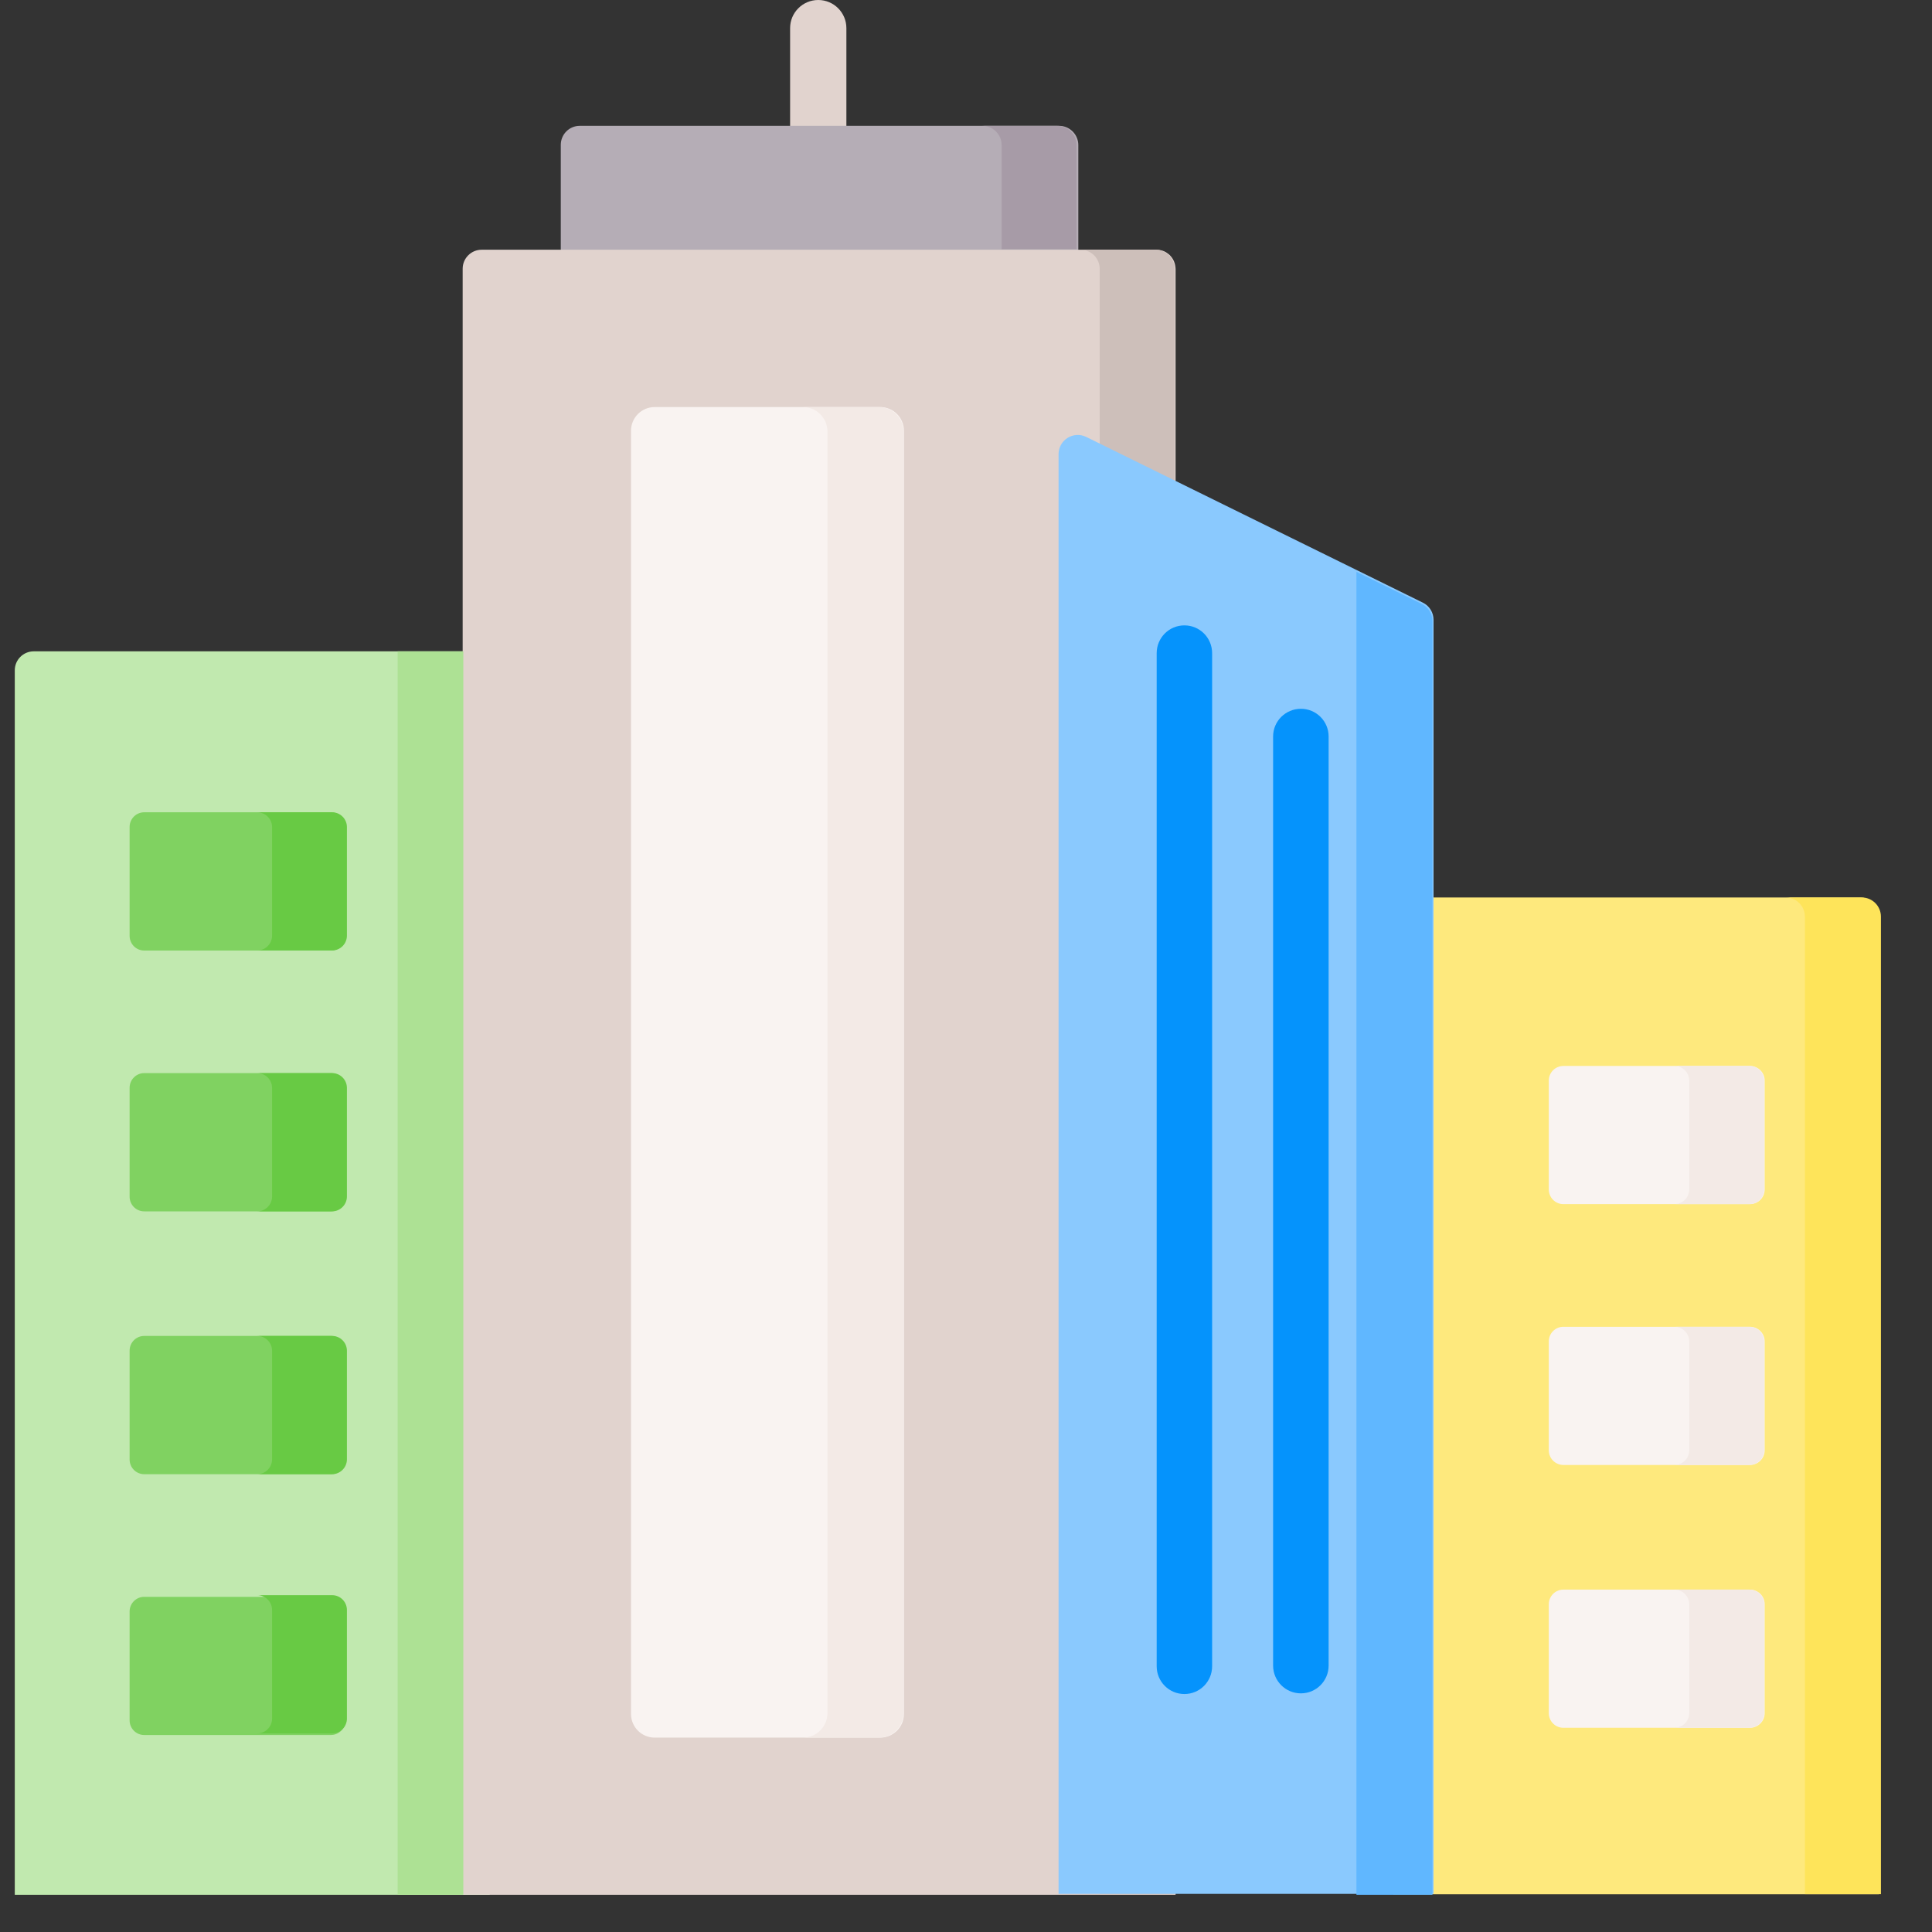 <svg width="23" height="23" viewBox="0 0 23 23" fill="none" xmlns="http://www.w3.org/2000/svg">
<rect x="0" y="0" width="23" height="23" fill="#333333" stroke="none"/>
<g clip-path="url(#clip0_19_597)">
<path d="M5.83 22.559H0.176V7.98C0.176 7.855 0.277 7.754 0.402 7.754H5.83V22.559Z" fill="#C1E9AF"/>
<path d="M9.741 2.565C9.556 2.565 9.406 2.415 9.406 2.23V0.335C9.406 0.15 9.556 0 9.741 0C9.926 0 10.076 0.15 10.076 0.335V2.23C10.076 2.415 9.926 2.565 9.741 2.565Z" fill="#E1D3CE"/>
<path d="M22.369 22.551H16.586V10.684H22.142C22.267 10.684 22.369 10.785 22.369 10.91V22.551H22.369Z" fill="#FEE97D"/>
<path d="M22.392 10.913V22.55H21.487V10.913C21.487 10.786 21.384 10.684 21.258 10.684H22.163C22.29 10.684 22.392 10.786 22.392 10.913Z" fill="#FEE45A"/>
<path d="M12.837 2.967V3.404H6.676V1.725C6.676 1.599 6.777 1.498 6.902 1.498H12.608C12.616 1.498 12.623 1.498 12.631 1.499C12.747 1.511 12.837 1.609 12.837 1.727V2.967H12.837Z" fill="#B5ADB6"/>
<path d="M13.995 3.202V22.566H5.508V3.199C5.508 3.074 5.61 2.973 5.734 2.973H13.765C13.773 2.973 13.781 2.973 13.789 2.974C13.8 2.975 13.812 2.977 13.823 2.98C13.85 2.986 13.876 2.998 13.898 3.015C13.902 3.018 13.907 3.021 13.911 3.025C13.911 3.025 13.911 3.025 13.912 3.025C13.957 3.063 13.987 3.117 13.993 3.178C13.994 3.186 13.995 3.194 13.995 3.202Z" fill="#E1D3CE"/>
<path d="M10.479 20.686H7.794C7.638 20.686 7.512 20.56 7.512 20.404V5.128C7.512 4.972 7.638 4.846 7.794 4.846H10.479C10.635 4.846 10.761 4.972 10.761 5.128V20.404C10.761 20.56 10.635 20.686 10.479 20.686Z" fill="#F9F3F1"/>
<path d="M10.756 5.139V20.393C10.756 20.555 10.625 20.686 10.463 20.686H9.559C9.72 20.686 9.851 20.555 9.851 20.393V5.139C9.851 4.977 9.72 4.846 9.559 4.846H10.463C10.625 4.846 10.756 4.977 10.756 5.139Z" fill="#F3EAE6"/>
<path d="M12.816 1.727V2.967H11.924V1.727C11.924 1.601 11.822 1.498 11.695 1.498H12.587C12.595 1.498 12.602 1.498 12.61 1.499C12.726 1.511 12.816 1.609 12.816 1.727Z" fill="#A79BA7"/>
<path d="M13.984 3.202V22.566H13.092V3.202C13.092 3.075 12.99 2.973 12.863 2.973H13.755C13.763 2.973 13.771 2.973 13.778 2.974C13.825 2.978 13.867 2.997 13.901 3.025C13.901 3.025 13.901 3.025 13.901 3.025C13.946 3.063 13.977 3.117 13.983 3.178C13.984 3.186 13.984 3.194 13.984 3.202Z" fill="#CDBFBA"/>
<path d="M12.602 22.546V5.407C12.602 5.237 12.78 5.127 12.932 5.202L16.938 7.174C17.017 7.212 17.066 7.292 17.066 7.379V22.546H12.602Z" fill="#8AC9FE"/>
<path d="M17.053 7.394V22.561H16.148V6.807L16.925 7.189C17.004 7.228 17.053 7.307 17.053 7.394Z" fill="#60B7FF"/>
<path d="M4.734 7.754H5.516V22.559H4.734V7.754Z" fill="#ADE194"/>
<path d="M14.1 20.167C13.917 20.167 13.77 20.019 13.77 19.836V7.776C13.77 7.593 13.917 7.445 14.1 7.445C14.283 7.445 14.43 7.593 14.43 7.776V19.836C14.43 20.019 14.283 20.167 14.1 20.167Z" fill="#0593FC"/>
<path d="M15.487 20.159C15.304 20.159 15.156 20.011 15.156 19.828V8.768C15.156 8.585 15.304 8.438 15.487 8.438C15.669 8.438 15.817 8.585 15.817 8.768V19.828C15.817 20.011 15.669 20.159 15.487 20.159Z" fill="#0593FC"/>
<path d="M20.833 14.335H18.612C18.516 14.335 18.438 14.257 18.438 14.16V12.864C18.438 12.768 18.516 12.69 18.612 12.69H20.833C20.93 12.69 21.008 12.768 21.008 12.864V14.16C21.008 14.257 20.93 14.335 20.833 14.335Z" fill="#F9F3F1"/>
<path d="M20.833 17.44H18.612C18.516 17.44 18.438 17.362 18.438 17.266V15.969C18.438 15.873 18.516 15.795 18.612 15.795H20.833C20.93 15.795 21.008 15.873 21.008 15.969V17.266C21.008 17.362 20.93 17.44 20.833 17.44Z" fill="#F9F3F1"/>
<path d="M20.833 20.569H18.612C18.516 20.569 18.438 20.491 18.438 20.395V19.098C18.438 19.002 18.516 18.924 18.612 18.924H20.833C20.93 18.924 21.008 19.002 21.008 19.098V20.395C21.008 20.491 20.93 20.569 20.833 20.569Z" fill="#F9F3F1"/>
<path d="M21.002 12.866V14.158C21.002 14.256 20.923 14.335 20.825 14.335H19.934C20.031 14.335 20.11 14.256 20.11 14.158V12.866C20.11 12.768 20.031 12.69 19.934 12.69H20.825C20.922 12.69 21.002 12.768 21.002 12.866Z" fill="#F3EAE6"/>
<path d="M21.002 15.971V17.264C21.002 17.361 20.923 17.44 20.825 17.44H19.934C20.031 17.44 20.11 17.361 20.11 17.264V15.971C20.11 15.874 20.031 15.795 19.934 15.795H20.825C20.922 15.795 21.002 15.874 21.002 15.971Z" fill="#F3EAE6"/>
<path d="M21.002 19.1V20.393C21.002 20.49 20.923 20.569 20.825 20.569H19.934C20.031 20.569 20.11 20.49 20.11 20.393V19.1C20.11 19.003 20.031 18.924 19.934 18.924H20.825C20.922 18.924 21.002 19.003 21.002 19.1Z" fill="#F3EAE6"/>
<path d="M3.939 14.421H1.717C1.621 14.421 1.543 14.343 1.543 14.246V12.95C1.543 12.854 1.621 12.775 1.717 12.775H3.939C4.035 12.775 4.113 12.854 4.113 12.95V14.246C4.113 14.343 4.035 14.421 3.939 14.421Z" fill="#80D261"/>
<path d="M3.939 17.55H1.717C1.621 17.55 1.543 17.472 1.543 17.375V16.079C1.543 15.982 1.621 15.904 1.717 15.904H3.939C4.035 15.904 4.113 15.982 4.113 16.079V17.375C4.113 17.472 4.035 17.55 3.939 17.55Z" fill="#80D261"/>
<path d="M3.939 20.655H1.717C1.621 20.655 1.543 20.577 1.543 20.481V19.184C1.543 19.088 1.621 19.01 1.717 19.01H3.939C4.035 19.01 4.113 19.088 4.113 19.184V20.481C4.113 20.577 4.035 20.655 3.939 20.655Z" fill="#80D261"/>
<path d="M3.939 11.316H1.717C1.621 11.316 1.543 11.238 1.543 11.141V9.844C1.543 9.748 1.621 9.67 1.717 9.67H3.939C4.035 9.67 4.113 9.748 4.113 9.844V11.141C4.113 11.238 4.035 11.316 3.939 11.316Z" fill="#80D261"/>
<path d="M4.13 12.952V14.244C4.13 14.341 4.051 14.421 3.954 14.421H3.062C3.16 14.421 3.239 14.341 3.239 14.244V12.952C3.239 12.854 3.16 12.775 3.062 12.775H3.954C4.051 12.775 4.13 12.854 4.13 12.952Z" fill="#68CA44"/>
<path d="M4.13 16.081V17.373C4.13 17.47 4.051 17.55 3.954 17.55H3.062C3.16 17.55 3.239 17.47 3.239 17.373V16.081C3.239 15.983 3.16 15.904 3.062 15.904H3.954C4.051 15.904 4.13 15.983 4.13 16.081Z" fill="#68CA44"/>
<path d="M4.13 19.167V20.459C4.13 20.557 4.051 20.636 3.954 20.636H3.062C3.16 20.636 3.239 20.557 3.239 20.459V19.167C3.239 19.069 3.16 18.99 3.062 18.99H3.954C4.051 18.99 4.13 19.069 4.13 19.167Z" fill="#68CA44"/>
<path d="M4.13 9.846V11.138C4.13 11.236 4.051 11.315 3.954 11.315H3.062C3.16 11.315 3.239 11.236 3.239 11.138V9.846C3.239 9.749 3.16 9.67 3.062 9.67H3.954C4.051 9.67 4.13 9.749 4.13 9.846Z" fill="#68CA44"/>
</g>
<defs>
<clipPath id="clip0_19_597">
<rect width="22.557" height="22.557" fill="white"/>
</clipPath>
</defs>
</svg>
